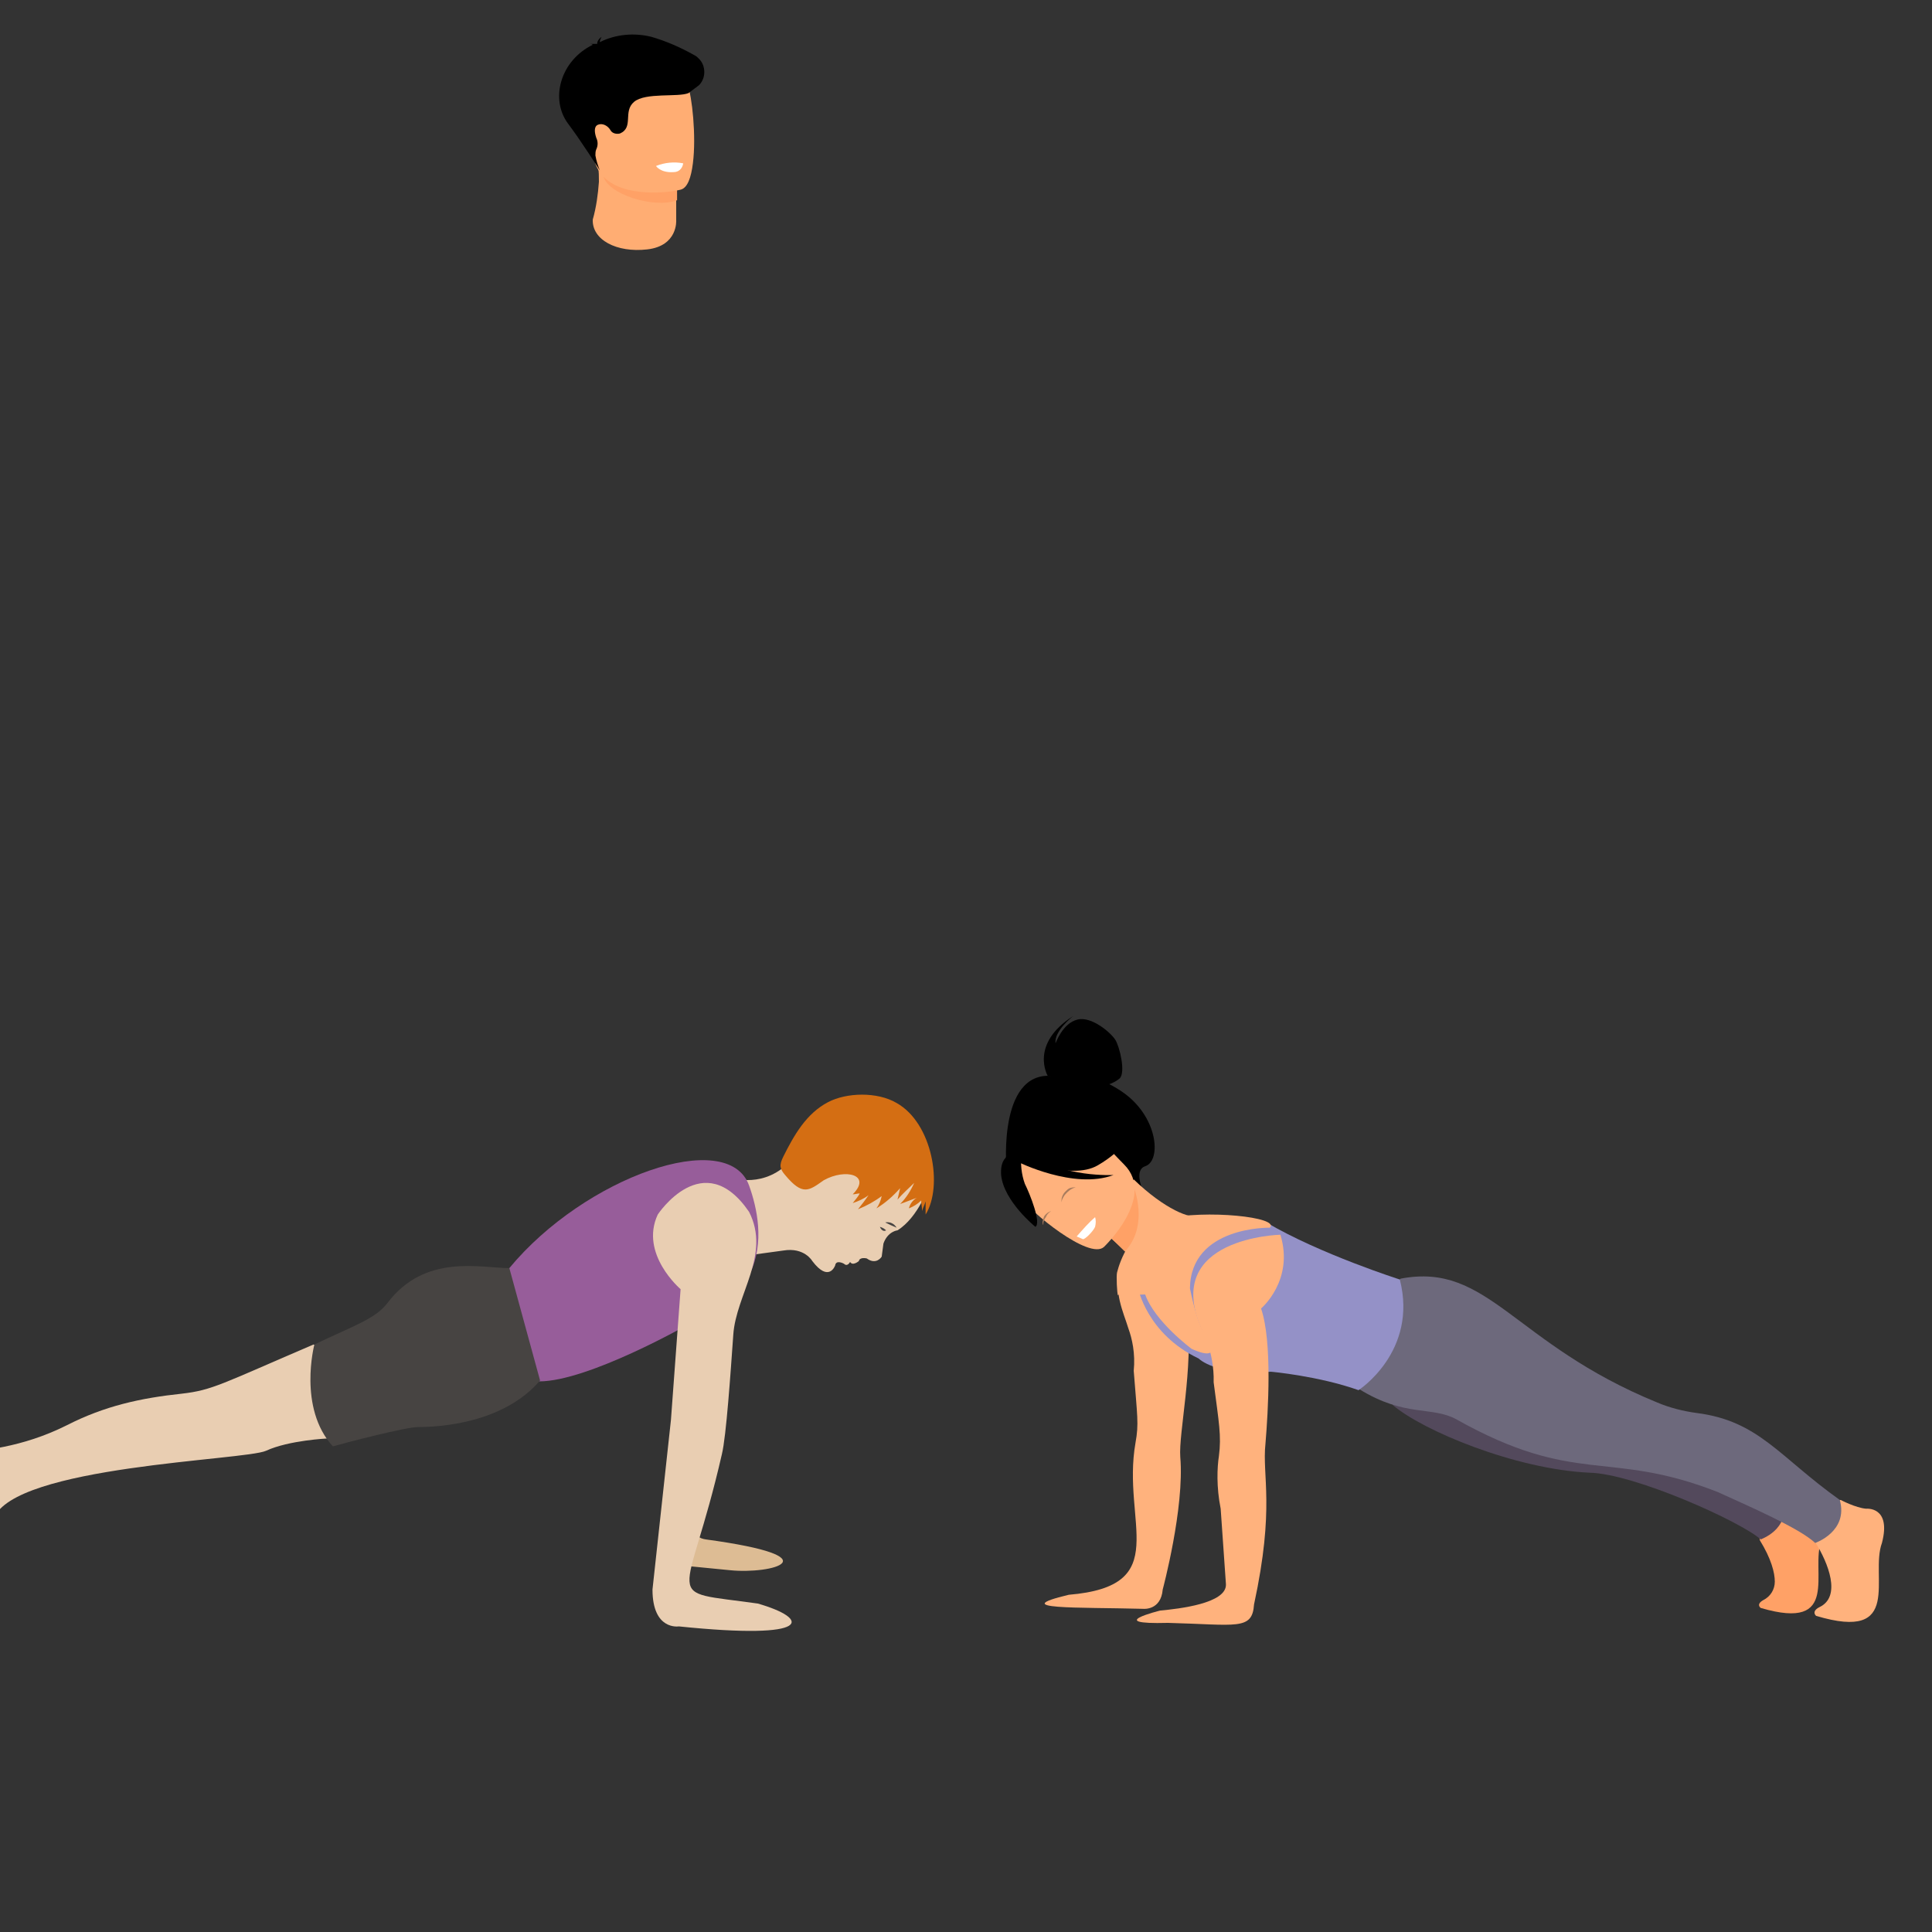 <?xml version="1.0" encoding="utf-8"?>
<!-- Generator: Adobe Illustrator 25.2.0, SVG Export Plug-In . SVG Version: 6.00 Build 0)  -->
<svg version="1.1" id="Ebene_1" xmlns="http://www.w3.org/2000/svg" xmlns:xlink="http://www.w3.org/1999/xlink" x="0px" y="0px"
	 viewBox="0 0 220 220" style="enable-background:new 0 0 220 220;" xml:space="preserve">
<rect x="0" y="0" width="220" height="220" fill="#333333" stroke="none"/>
<style type="text/css">
	.st0{fill:#FFB27D;}
	.st1{fill:#FFA166;}
	.st2{fill:#53495C;}
	.st3{fill:#6D697C;}
	.st4{fill:#9491C7;}
	.st5{fill:#FFAD73;}
	.st6{fill:#FFFFFF;}
	.st7{fill:#A87C5E;}
	.st8{fill:#E9CEB2;}
	.st9{fill:#DDBC94;}
	.st10{fill:#975D9A;}
	.st11{fill:#474442;}
	.st12{fill:#D46E13;}
</style>
<g id="Ebene_2_1_">
	<g>
		<path class="st0" d="M131.4,140.8c-2.6,1.2-4.8,3.2-3.9,7.3c0.3,1.3,0.7,2.2,1,3.2c0.4,1.1,0.8,2.8,0.6,4.8c0.4,5.2,0.6,6,0.2,8.2
			c-1.6,9.1,4.4,16.3-7.6,17.3c-7.1,1.7,1,1.4,8.5,1.6c0,0,2,0.2,2.2-2.2c0,0,2.5-9.3,2-15.1c-0.2-2.7,1.5-10.1,0.8-16.2
			c-0.1-1.1,0.1-2.2,0.7-3C138.3,143.5,134.9,139.2,131.4,140.8z"/>
		<path class="st1" d="M203,170.9c0,0,1.6,0.8,2.7,0.9c0,0,2.7-0.3,1.7,3.6c-1.3,3.5,2.3,10.4-6.9,7.7c0,0-0.6-0.4,0.3-0.9
			c0.8-0.4,1.3-1.2,1.3-2.1c0-1-0.4-2.6-1.7-4.7l-0.1-0.7l1.9-3.6L203,170.9L203,170.9z"/>
		<path class="st2" d="M203,170.9c-6.3-4.4-8.5-8.3-15-9.1c-2.8-0.4-6.3-1.8-8.3-3.1c-2.4-1.5-10.4-6.2-12-7.8
			c-2.8-2.7-6.8-3.9-10.6-3.2l1.5,12.3c3.4,2.9,13.9,7.3,22.4,7.7c5.1,0.1,17.3,5.6,19.5,7.6C200.4,175.3,203.9,174.2,203,170.9
			L203,170.9z"/>
		<path class="st0" d="M209.6,170.8c0,0,1.7,0.9,2.9,1c0,0,2.9-0.3,1.8,3.9c-1.4,3.8,2.5,11.3-7.5,8.3c0,0-0.6-0.5,0.4-1
			c2.5-1.2,1-5-0.5-7.4l-0.1-0.7l2.1-3.9L209.6,170.8L209.6,170.8z"/>
		<path class="st3" d="M206.7,175.7c0,0,3.8-1.3,2.8-4.9c-6.9-4.9-9.2-9-16.3-9.9c-1.5-0.2-3.1-0.6-4.5-1.2
			c-16.4-6.7-19.2-16-29.2-14.1l-1.1,1l-4.3,10.7l0.7,0.9c5.2,3.2,8.2,1.9,11,3.4c13.7,7.7,17.3,3.4,29.8,8.3
			C199.1,171.5,204.9,174,206.7,175.7L206.7,175.7z"/>
		<path class="st4" d="M154.7,158.3c0,0,6.8-4.4,4.7-12.6c0,0-9.1-2.9-15.2-6.5l-7.8-0.2l-6.8,7.7c0,0,1,5.2,6.9,8
			c0,0,1.9,2,8.2,1.5C144.8,156.2,150.2,156.7,154.7,158.3L154.7,158.3z"/>
		<path class="st0" d="M132.6,138.8c-3.8,0.9-5.1,4.9-5.4,6.1c-0.1,0.4,0,2.4,0.1,2.6c0.3-0.4,0.6,0,0.6,0l2.5-0.1
			c1.1,3.1,5.3,6.2,5.3,6.2c4,1.8,1.6-1.7,1.6-1.7c-0.9-0.6-1.8-5.2-1.8-5.2c0.1-7.1,9.1-6.9,9.1-6.9
			C145.8,138.6,137.3,137.7,132.6,138.8z"/>
		<path class="st0" d="M145.8,140.6c0,0-13.5,0.3-9,10.7c0,0,1.5,2.6,1.4,6.1c0.6,4.6,0.9,6.1,0.6,8.4c-0.2,1.3-0.3,3.5,0.2,6
			l0.6,8.6c0.1,2.2-5.4,2.8-7.5,3c0,0-6.5,1.6,0.9,1.4c7.8,0.2,9.6,0.9,9.8-2.1c2.4-11.1,0.9-14.6,1.3-18.3
			c0.3-3.6,0.8-11.6-0.5-15.4C143.6,149,147.4,145.8,145.8,140.6L145.8,140.6z"/>
	</g>
</g>
<g id="Ebene_1_1_">
	<path class="st5" d="M77,24.2v0.9c0,0,0.2,2.9-3.3,3.3s-6.3-1.1-6.2-3.4c0.4-1.4,0.6-2.9,0.7-4.3c0-0.6,0-1.2-0.1-1.7l6.9-0.1
		l2,0.3V24.2z"/>
	<path class="st1" d="M77.1,19.2v3.6c-2.6,1-8-0.7-8.4-2.8l6.4-1.2L77.1,19.2z"/>
	<path class="st5" d="M67.6,17.9c0.8,4.3,6.4,4.2,8.8,3.9c0.7-0.1,1.1-0.2,1.1-0.2c0.8-0.2,1.2-1.4,1.4-3c0.4-3.1-0.1-7.7-0.6-8.9
		C77.5,7.9,76,6,70.4,7.4S66.5,12.3,67.6,17.9"/>
	<path class="st6" d="M74.7,18.9c0,0,0.5,0.8,2,0.7c0.6,0,1-0.4,1.1-1C76.8,18.4,75.7,18.5,74.7,18.9"/>
	<path d="M79.6,9.7c0.8-0.8,0.8-2.2,0-3c-0.2-0.2-0.3-0.3-0.5-0.4c-1.6-0.9-3.2-1.6-4.9-2.1c-2-0.5-4.1-0.3-5.9,0.6
		c0-0.2,0.1-0.4,0.2-0.6C68.2,4.4,68,4.7,68,5c0,0-0.1,0,0,0c-0.3,0-0.6,0-0.8,0c0,0,0.2,0,0.3,0.1l0,0c-3.7,1.8-4.9,6.2-2.8,9
		c1.3,1.7,3.6,5.3,3.6,5.3c-0.2-0.5-0.4-1.1-0.5-1.7c0-0.2,0-0.5,0.1-0.7c0.2-0.4,0.2-0.9,0-1.3c-0.2-0.6-0.3-1.3,0.2-1.5
		s1.1,0.1,1.4,0.6c0.2,0.4,0.7,0.5,1.1,0.4l0,0c1.6-0.7,0.3-2.5,1.6-3.6s5-0.5,6.2-1C78.8,10.3,79.2,10,79.6,9.7"/>
	<path d="M119.3,122.5c0,0-2.1-3.6,2.9-6.8c0,0-2.2,1.7-2,3.1c0,0,0.8-2.3,2.5-2.7c1.6-0.4,3.8,1.5,4.3,2.3s1.2,3.7,0.5,4.4
		c-0.6,0.5-1.4,0.8-2.2,0.9L119.3,122.5z"/>
	<path d="M114.6,132.9c0,0-1-11.6,5.8-10.3c0,0,2.9-1.2,7.2,1.6c4.3,2.8,4.7,8,2.8,8.6c-1.2,0.4-0.4,2.4-0.4,2.4L114.6,132.9z"/>
	<path class="st0" d="M130.1,145.2c0,0,3-0.9,4-2.8s2.3-4,2.3-4c-0.7,0.5-3.8-0.7-7.3-4.1l-0.2,0.3l-3.6,5.3c0,0,1.5,1.3,2.8,2.6
		C129.2,143.7,130.2,144.8,130.1,145.2"/>
	<path class="st1" d="M125.3,139.9c0,0,1.5,1.3,2.8,2.6c2.4-2.6,1.5-6.2,0.8-7.9L125.3,139.9z"/>
	<path d="M128.9,133.6c-0.4-1.9-1.2-3.8-2.2-5.5c-1-1.5-6.3-5.5-10.4-0.2c-0.8,1.1-1.4,2.3-1.7,3.6c-0.3,1.7-0.3,4.7,5.4,7.1l1.8,1
		L128.9,133.6z"/>
	<path class="st0" d="M125.7,142c0,0,6-5.7,2.3-9.4s-5.4-6.9-9.3-3.4c-3.9,3.5-3.3,5.7-2.4,7.2C117.2,137.9,124,143.5,125.7,142"/>
	<g>
		<g>
			<path class="st7" d="M122.5,135.2c-0.4,0.1-0.7,0.3-1,0.6c-0.1,0.1-0.3,0.3-0.4,0.5s-0.2,0.3-0.2,0.6c-0.1-0.4,0.1-0.9,0.4-1.2
				c0.2-0.2,0.3-0.3,0.5-0.4C122.1,135.2,122.3,135.2,122.5,135.2z"/>
		</g>
		<g>
			<path class="st7" d="M119.7,137.9c-0.3,0.2-0.5,0.4-0.6,0.7c-0.1,0.1-0.2,0.3-0.2,0.4c-0.1,0.1-0.1,0.3-0.1,0.5
				c-0.2-0.3,0-0.7,0.1-1C119.1,138.2,119.4,138,119.7,137.9z"/>
		</g>
	</g>
	<path d="M116,131.8c0,0,5.9,2.7,9,0.9c3.1-1.8,3.6-3.5,3.6-3.5c-2.3,0.1-4.6-0.5-6.4-1.9C122.1,127.2,115.1,128.5,116,131.8"/>
	<path d="M116.3,131.4c-0.1,1.1,0,2.3,0.4,3.4c0.6,1.2,1.9,4.5,1.2,4.9c0,0-3.6-2.9-3.9-5.9C113.8,130.8,116.3,131.4,116.3,131.4"/>
	<path d="M115.9,132.3c0,0,6.4,3.2,10.9,1.5c0,0-5.9,0.3-9.1-2.4C114.5,128.7,115.9,132.3,115.9,132.3"/>
	<path class="st6" d="M122.6,140.8c0,0,0.5,0.2,0.7,0.3s1.2-0.9,1.4-1.4c0.1-0.4,0.1-0.8,0-1.1C124,139.2,123.3,140,122.6,140.8"/>
	<path class="st0" d="M264,4.4c0,0,11.7,13.4,13,17.3s-16.5,11.6-16.5,11.6l-0.7-2.8c0,0,11.2-8.2,10.9-9c-0.3-0.8-8.9-7.5-9-10.7
		C261.5,7.7,264,4.4,264,4.4z"/>
	<g>
		<path class="st8" d="M83.3,134.1c0,0,3.8,1.4,6.9-2.1l4.6-2.5l10,2.7l1,2.8c0,0-1.2,3.6-3.6,5.1c0,0-1.1,0.1-1.6,1.5l-0.2,1.5
			c0,0-0.6,1-1.7,0.2c0,0-0.8-0.2-0.9,0.3c0,0-0.7,0.6-1,0.1c0,0-0.3,0.6-0.7,0.2c0,0-0.9-0.5-1,0.2c0,0-0.7,2-2.6-0.5
			c0,0-0.9-1.6-3.3-1.2c-0.8,0.1-5.8,0.8-5.8,0.8l-3.2-5.2L83.3,134.1L83.3,134.1z"/>
		<path class="st9" d="M78.1,144.8c0,0-4.1-3.5-2.3-7.5c0,0,4.5-6.9,9.1-0.3c2.2,4.2-1.3,8.2-1.6,12.3c-0.2,3.7-0.7,10.1-1.1,11.9
			c-2.1,9.1-4.9,13.7-1.8,14.1c14.7,2,7.5,4,2.7,3.5l-5.1-0.5c0,0-2.6,0.5-2.6-3.7C77.6,153.9,76.9,160.7,78.1,144.8L78.1,144.8z"/>
		<path class="st10" d="M58,144.4c8.6-10.4,24.9-16.1,27.3-9.4c0.9,2.5,1.8,6.5,0.1,10l-7,5.8c0,0-11.4,6.5-17,6.5l-2.2-2l-1.6-8.5
			L58,144.4L58,144.4z"/>
		<path class="st8" d="M-7.6,169.6c-2.7-6.3,4.8-2.1,15.2-7.3c4.3-2.2,8.4-3.1,13.1-3.6c3.5-0.4,4.5-1.1,15-5.6l1.4,0.5l1.2,8.7
			l-1,1.5c0,0-4.4,0.2-7,1.4c-2.4,1.1-28.7,1.7-31,7.7c-0.6,2.1-1.6,4.1-0.3,5.7c0.9,1.1,1.3,2.4-2.8,1.4
			C-8.9,178.9-5.6,174.3-7.6,169.6L-7.6,169.6z"/>
		<path class="st11" d="M35.8,153.1c0,0-1.9,7.2,2.1,11.6c1.4-0.4,8.3-2.2,9.7-2.2c2.4,0,9.7-0.4,13.9-5.3L58,144.4
			c-3.3,0-9.6-1.7-13.9,4C42.7,150.2,40.4,150.9,35.8,153.1L35.8,153.1z"/>
		<path class="st8" d="M77.5,146.8c0,0-4.7-4-2.6-8.5c0,0,5.2-7.9,10.4-0.3c2.5,4.9-1.5,9.4-1.8,14c-0.3,4.2-0.8,11.6-1.3,13.6
			c-4,17.5-7.2,15.4,4.1,17c5.9,1.7,6.5,4.2-9,2.6c0,0-3,0.5-3-4.2l2.1-19.3L77.5,146.8L77.5,146.8z"/>
		<path class="st12" d="M89.4,133.8c-0.6-0.7-0.7-1.1-0.2-2.1c1.2-2.4,2.6-4.9,5.1-6.2c2.1-1.1,5.6-1.2,7.8,0.1
			c4.1,2.3,5.3,9.5,3.3,12.7c0-0.5,0-1,0-1.5c-0.1,0.4-0.3,0.7-0.4,1.1c0-0.4-0.1-0.8-0.1-1.2c-0.4,0.4-0.9,0.7-1.4,0.9
			c0.1-0.5,0.5-1,0.9-1.2c-0.6,0.2-1.3,0.5-1.9,0.7c0.7-0.7,1.2-1.5,1.6-2.4c-0.6,0.6-1.3,1.2-1.9,1.9c0.1-0.4,0.2-0.9,0.3-1.3
			c-0.8,0.9-1.7,1.7-2.7,2.3c0.3-0.4,0.5-0.9,0.6-1.4c-0.8,0.6-1.7,1.1-2.7,1.5c0.4-0.5,0.8-1,1.2-1.6c-0.5,0.4-1.2,0.7-1.8,0.9
			c0.3-0.4,0.6-0.7,0.8-1.1c-0.3,0-0.5,0.1-0.8,0.1c2.2-2.2-0.8-3-3.3-1.6C92.1,135.6,91.4,136.2,89.4,133.8L89.4,133.8z"/>
		<path class="st11" d="M102.1,139.8c-0.3-0.5-0.8-0.7-1.3-0.6C101.2,139.4,101.6,139.6,102.1,139.8L102.1,139.8z"/>
		<path class="st11" d="M100.9,140.1c-0.2-0.2-0.4-0.3-0.7-0.4C100.3,140,100.6,140.3,100.9,140.1L100.9,140.1z"/>
	</g>
</g>
</svg>

